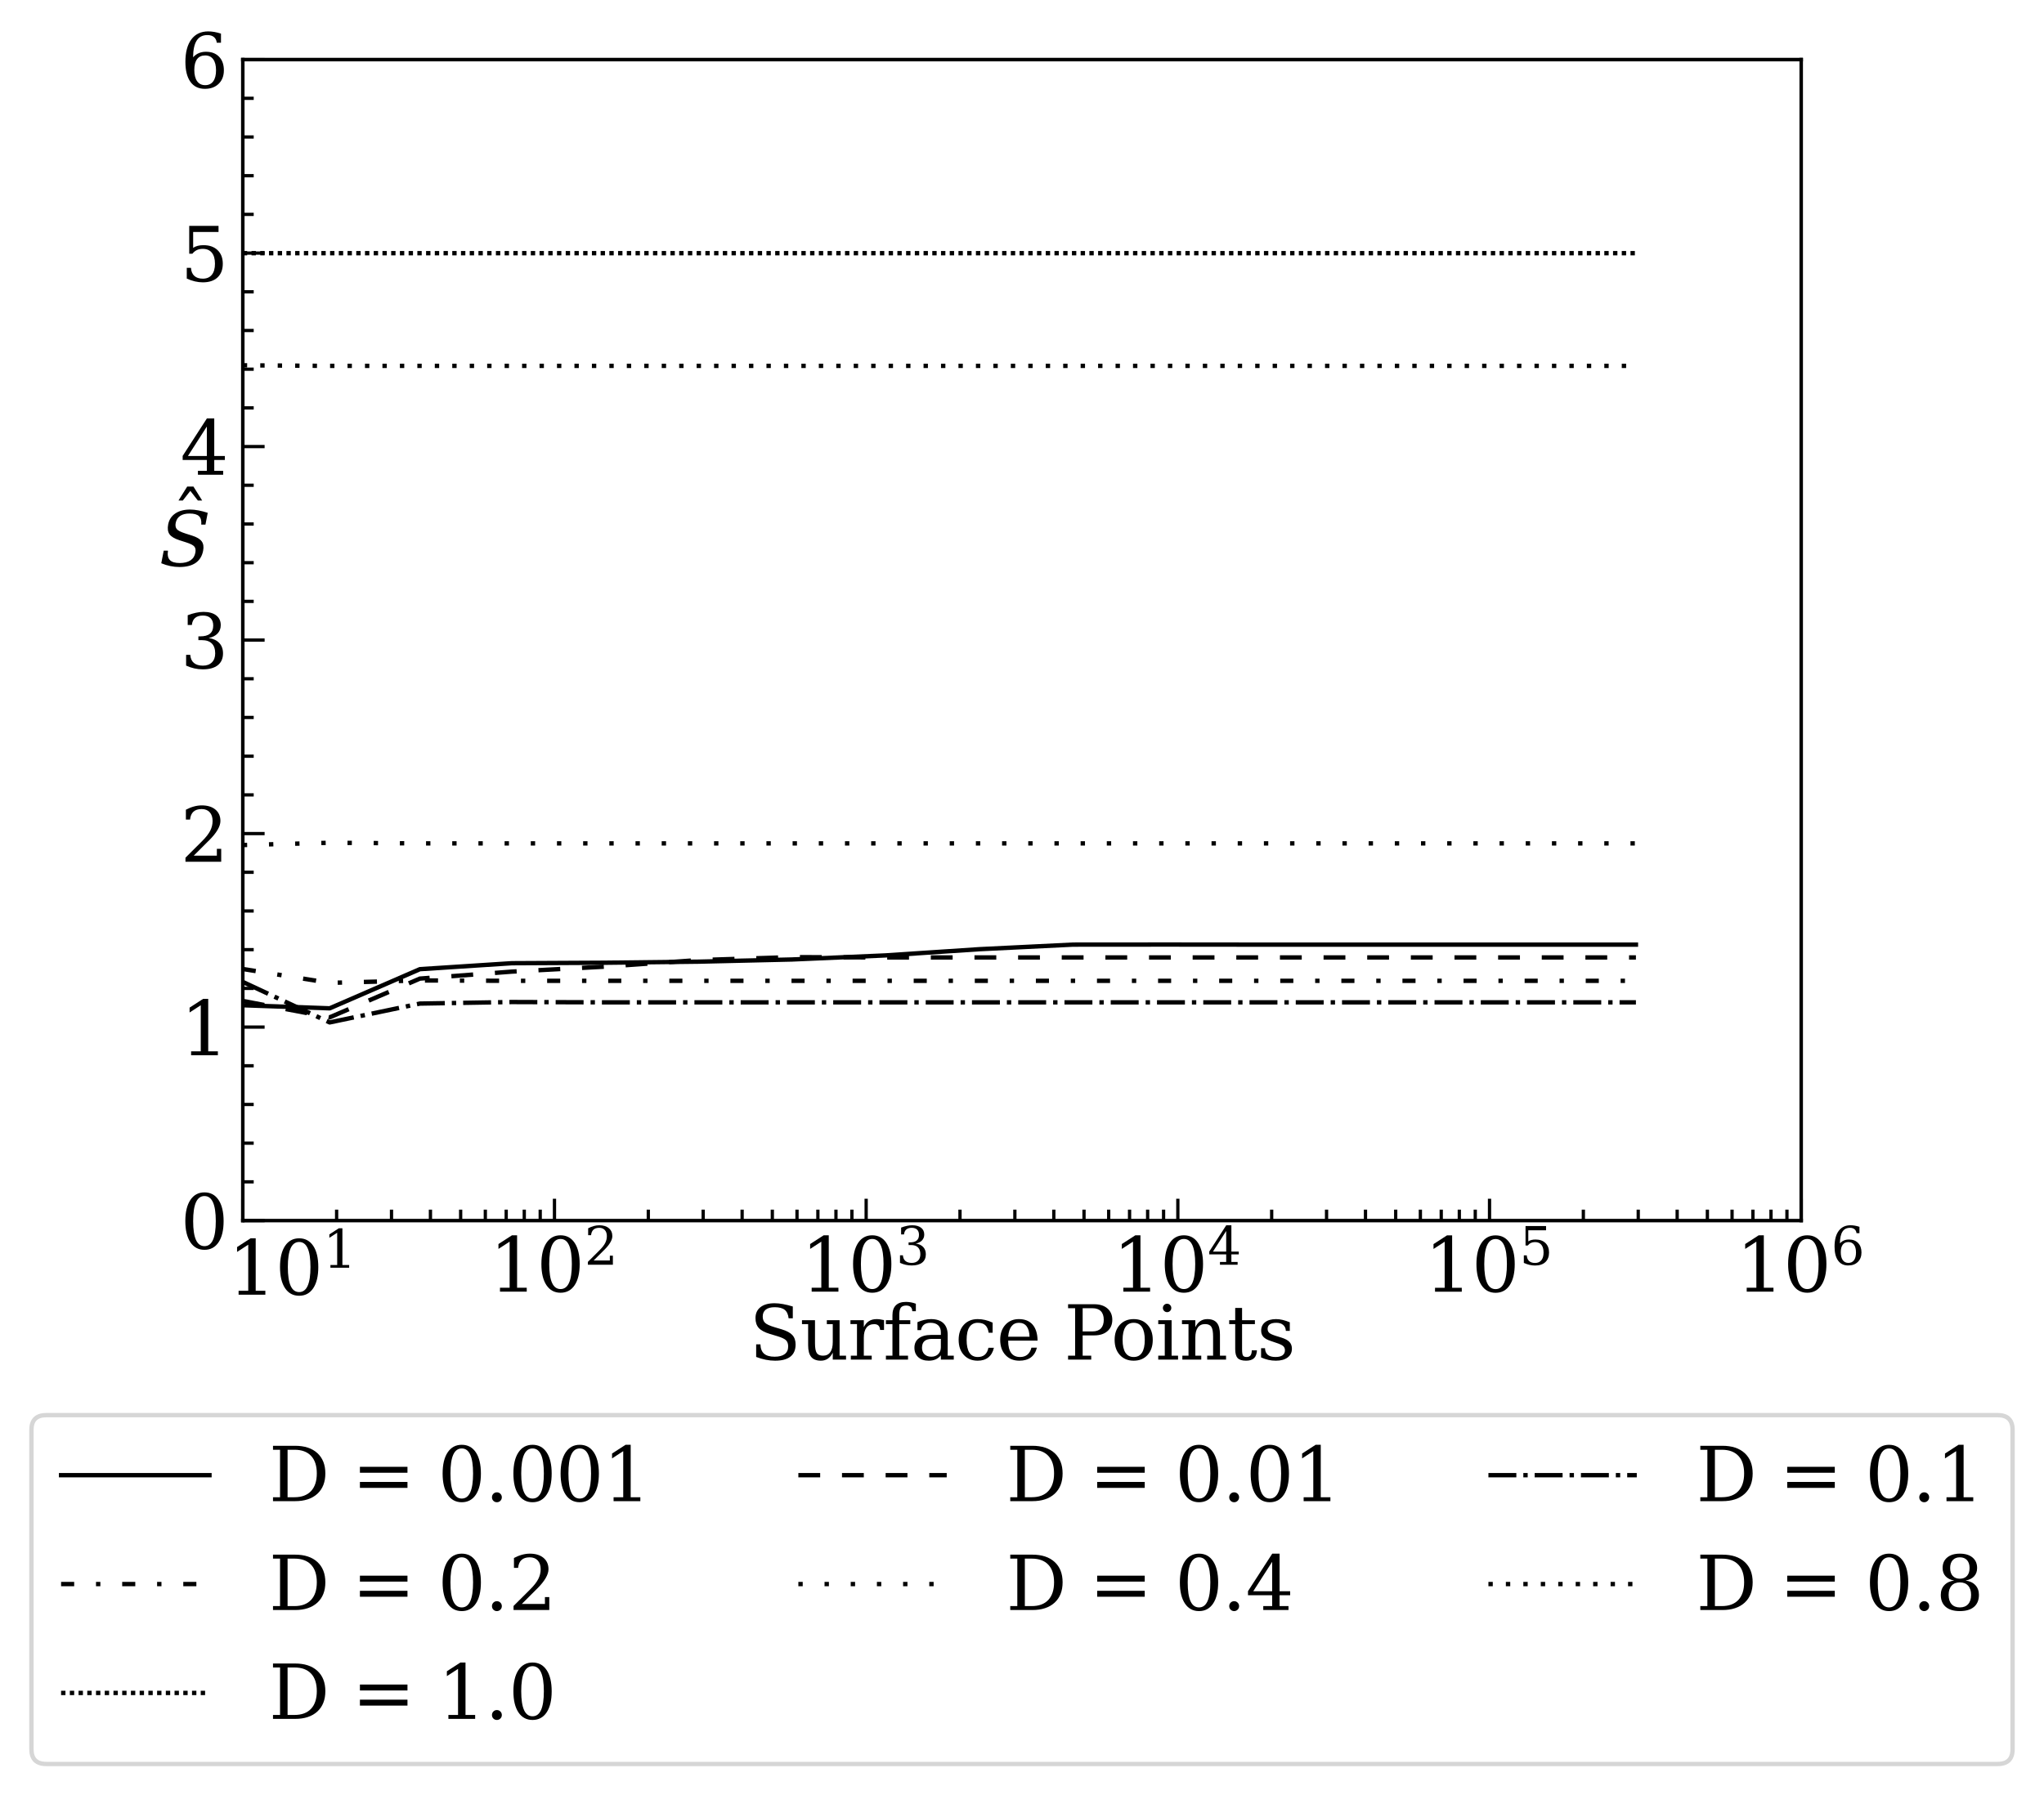 <?xml version="1.0" encoding="utf-8" standalone="no"?>
<!DOCTYPE svg PUBLIC "-//W3C//DTD SVG 1.1//EN"
  "http://www.w3.org/Graphics/SVG/1.1/DTD/svg11.dtd">
<svg xmlns:xlink="http://www.w3.org/1999/xlink" width="468.396pt" height="411.527pt" viewBox="0 0 468.396 411.527" xmlns="http://www.w3.org/2000/svg" version="1.1">
 <defs>
  <style type="text/css">*{stroke-linejoin: round; stroke-linecap: butt}</style>
 </defs>
 <g id="figure_1">
  <g id="patch_1">
   <path d="M 0 411.527 
L 468.396 411.527 
L 468.396 0 
L 0 0 
z
" style="fill: #ffffff"/>
  </g>
  <g id="axes_1">
   <g id="patch_2">
    <path d="M 55.638 279.771 
L 412.758 279.771 
L 412.758 13.659 
L 55.638 13.659 
z
" style="fill: #ffffff"/>
   </g>
   <g id="matplotlib.axis_1">
    <g id="xtick_1">
     <g id="line2d_1">
      <defs>
       <path id="mf369b4b41e" d="M 0 0 
L 0 -5 
" style="stroke: #000000; stroke-width: 0.75"/>
      </defs>
      <g>
       <use xlink:href="#mf369b4b41e" x="55.638" y="279.771" style="stroke: #000000; stroke-width: 0.75"/>
      </g>
     </g>
    </g>
    <g id="xtick_2">
     <g id="line2d_2">
      <g>
       <use xlink:href="#mf369b4b41e" x="127.062" y="279.771" style="stroke: #000000; stroke-width: 0.75"/>
      </g>
     </g>
     <g id="text_1">
      <!-- $10^2$ -->
      <g transform="translate(112.102 296.188) scale(0.17 -0.17)">
       <defs>
        <path id="DejaVuSerif-31" d="M 909 0 
L 909 331 
L 1722 331 
L 1722 4213 
L 781 3603 
L 781 4013 
L 1919 4750 
L 2350 4750 
L 2350 331 
L 3163 331 
L 3163 0 
L 909 0 
z
" transform="scale(0.016)"/>
        <path id="DejaVuSerif-30" d="M 2034 219 
Q 2513 219 2750 744 
Q 2988 1269 2988 2328 
Q 2988 3391 2750 3916 
Q 2513 4441 2034 4441 
Q 1556 4441 1318 3916 
Q 1081 3391 1081 2328 
Q 1081 1269 1318 744 
Q 1556 219 2034 219 
z
M 2034 -91 
Q 1275 -91 848 546 
Q 422 1184 422 2328 
Q 422 3475 848 4112 
Q 1275 4750 2034 4750 
Q 2797 4750 3222 4112 
Q 3647 3475 3647 2328 
Q 3647 1184 3222 546 
Q 2797 -91 2034 -91 
z
" transform="scale(0.016)"/>
        <path id="DejaVuSerif-32" d="M 819 3553 
L 469 3553 
L 469 4384 
Q 803 4563 1142 4656 
Q 1481 4750 1806 4750 
Q 2534 4750 2956 4397 
Q 3378 4044 3378 3438 
Q 3378 2753 2422 1800 
Q 2347 1728 2309 1691 
L 1131 513 
L 3078 513 
L 3078 1088 
L 3444 1088 
L 3444 0 
L 434 0 
L 434 341 
L 1850 1753 
Q 2319 2222 2519 2614 
Q 2719 3006 2719 3438 
Q 2719 3909 2473 4175 
Q 2228 4441 1797 4441 
Q 1350 4441 1106 4219 
Q 863 3997 819 3553 
z
" transform="scale(0.016)"/>
       </defs>
       <use xlink:href="#DejaVuSerif-31" transform="translate(0 0.713)"/>
       <use xlink:href="#DejaVuSerif-30" transform="translate(63.623 0.713)"/>
       <use xlink:href="#DejaVuSerif-32" transform="translate(128.154 37.047) scale(0.7)"/>
      </g>
     </g>
    </g>
    <g id="xtick_3">
     <g id="line2d_3">
      <g>
       <use xlink:href="#mf369b4b41e" x="198.486" y="279.771" style="stroke: #000000; stroke-width: 0.75"/>
      </g>
     </g>
     <g id="text_2">
      <!-- $10^3$ -->
      <g transform="translate(183.526 296.188) scale(0.17 -0.17)">
       <defs>
        <path id="DejaVuSerif-33" d="M 622 4469 
Q 988 4606 1323 4678 
Q 1659 4750 1953 4750 
Q 2638 4750 3022 4454 
Q 3406 4159 3406 3634 
Q 3406 3213 3140 2930 
Q 2875 2647 2388 2547 
Q 2963 2466 3280 2130 
Q 3597 1794 3597 1259 
Q 3597 606 3158 257 
Q 2719 -91 1894 -91 
Q 1528 -91 1179 -12 
Q 831 66 488 225 
L 488 1131 
L 838 1131 
Q 869 681 1141 450 
Q 1413 219 1906 219 
Q 2384 219 2661 495 
Q 2938 772 2938 1253 
Q 2938 1803 2653 2086 
Q 2369 2369 1819 2369 
L 1522 2369 
L 1522 2688 
L 1678 2688 
Q 2225 2688 2498 2914 
Q 2772 3141 2772 3597 
Q 2772 4006 2547 4223 
Q 2322 4441 1900 4441 
Q 1478 4441 1245 4241 
Q 1013 4041 972 3647 
L 622 3647 
L 622 4469 
z
" transform="scale(0.016)"/>
       </defs>
       <use xlink:href="#DejaVuSerif-31" transform="translate(0 0.713)"/>
       <use xlink:href="#DejaVuSerif-30" transform="translate(63.623 0.713)"/>
       <use xlink:href="#DejaVuSerif-33" transform="translate(128.154 37.047) scale(0.7)"/>
      </g>
     </g>
    </g>
    <g id="xtick_4">
     <g id="line2d_4">
      <g>
       <use xlink:href="#mf369b4b41e" x="269.91" y="279.771" style="stroke: #000000; stroke-width: 0.75"/>
      </g>
     </g>
     <g id="text_3">
      <!-- $10^4$ -->
      <g transform="translate(254.95 296.188) scale(0.17 -0.17)">
       <defs>
        <path id="DejaVuSerif-34" d="M 2234 1581 
L 2234 4063 
L 641 1581 
L 2234 1581 
z
M 3609 0 
L 1484 0 
L 1484 331 
L 2234 331 
L 2234 1247 
L 197 1247 
L 197 1588 
L 2241 4750 
L 2859 4750 
L 2859 1581 
L 3750 1581 
L 3750 1247 
L 2859 1247 
L 2859 331 
L 3609 331 
L 3609 0 
z
" transform="scale(0.016)"/>
       </defs>
       <use xlink:href="#DejaVuSerif-31" transform="translate(0 0.713)"/>
       <use xlink:href="#DejaVuSerif-30" transform="translate(63.623 0.713)"/>
       <use xlink:href="#DejaVuSerif-34" transform="translate(128.154 37.047) scale(0.7)"/>
      </g>
     </g>
    </g>
    <g id="xtick_5">
     <g id="line2d_5">
      <g>
       <use xlink:href="#mf369b4b41e" x="341.334" y="279.771" style="stroke: #000000; stroke-width: 0.75"/>
      </g>
     </g>
     <g id="text_4">
      <!-- $10^5$ -->
      <g transform="translate(326.374 296.188) scale(0.17 -0.17)">
       <defs>
        <path id="DejaVuSerif-35" d="M 3219 4666 
L 3219 4153 
L 1081 4153 
L 1081 2816 
Q 1244 2928 1461 2984 
Q 1678 3041 1947 3041 
Q 2703 3041 3140 2622 
Q 3578 2203 3578 1478 
Q 3578 738 3136 323 
Q 2694 -91 1894 -91 
Q 1572 -91 1234 -12 
Q 897 66 544 225 
L 544 1131 
L 897 1131 
Q 925 688 1179 453 
Q 1434 219 1894 219 
Q 2388 219 2653 544 
Q 2919 869 2919 1478 
Q 2919 2084 2655 2407 
Q 2391 2731 1894 2731 
Q 1613 2731 1398 2631 
Q 1184 2531 1019 2322 
L 750 2322 
L 750 4666 
L 3219 4666 
z
" transform="scale(0.016)"/>
       </defs>
       <use xlink:href="#DejaVuSerif-31" transform="translate(0 0.631)"/>
       <use xlink:href="#DejaVuSerif-30" transform="translate(63.623 0.631)"/>
       <use xlink:href="#DejaVuSerif-35" transform="translate(128.154 36.966) scale(0.7)"/>
      </g>
     </g>
    </g>
    <g id="xtick_6">
     <g id="line2d_6">
      <g>
       <use xlink:href="#mf369b4b41e" x="412.758" y="279.771" style="stroke: #000000; stroke-width: 0.75"/>
      </g>
     </g>
     <g id="text_5">
      <!-- $10^6$ -->
      <g transform="translate(397.798 296.188) scale(0.17 -0.17)">
       <defs>
        <path id="DejaVuSerif-36" d="M 2094 219 
Q 2534 219 2771 542 
Q 3009 866 3009 1472 
Q 3009 2078 2771 2401 
Q 2534 2725 2094 2725 
Q 1647 2725 1412 2412 
Q 1178 2100 1178 1509 
Q 1178 888 1415 553 
Q 1653 219 2094 219 
z
M 1075 2569 
Q 1288 2803 1556 2918 
Q 1825 3034 2163 3034 
Q 2859 3034 3264 2615 
Q 3669 2197 3669 1472 
Q 3669 763 3233 336 
Q 2797 -91 2069 -91 
Q 1278 -91 853 498 
Q 428 1088 428 2181 
Q 428 3406 931 4078 
Q 1434 4750 2350 4750 
Q 2597 4750 2869 4703 
Q 3141 4656 3425 4563 
L 3425 3794 
L 3072 3794 
Q 3034 4109 2831 4275 
Q 2628 4441 2284 4441 
Q 1678 4441 1381 3981 
Q 1084 3522 1075 2569 
z
" transform="scale(0.016)"/>
       </defs>
       <use xlink:href="#DejaVuSerif-31" transform="translate(0 0.713)"/>
       <use xlink:href="#DejaVuSerif-30" transform="translate(63.623 0.713)"/>
       <use xlink:href="#DejaVuSerif-36" transform="translate(128.154 37.047) scale(0.7)"/>
      </g>
     </g>
    </g>
    <g id="xtick_7">
     <g id="line2d_7">
      <defs>
       <path id="mcf9c389064" d="M 0 0 
L 0 -2.5 
" style="stroke: #000000; stroke-width: 0.75"/>
      </defs>
      <g>
       <use xlink:href="#mcf9c389064" x="77.139" y="279.771" style="stroke: #000000; stroke-width: 0.75"/>
      </g>
     </g>
    </g>
    <g id="xtick_8">
     <g id="line2d_8">
      <g>
       <use xlink:href="#mcf9c389064" x="89.716" y="279.771" style="stroke: #000000; stroke-width: 0.75"/>
      </g>
     </g>
    </g>
    <g id="xtick_9">
     <g id="line2d_9">
      <g>
       <use xlink:href="#mcf9c389064" x="98.639" y="279.771" style="stroke: #000000; stroke-width: 0.75"/>
      </g>
     </g>
    </g>
    <g id="xtick_10">
     <g id="line2d_10">
      <g>
       <use xlink:href="#mcf9c389064" x="105.561" y="279.771" style="stroke: #000000; stroke-width: 0.75"/>
      </g>
     </g>
    </g>
    <g id="xtick_11">
     <g id="line2d_11">
      <g>
       <use xlink:href="#mcf9c389064" x="111.216" y="279.771" style="stroke: #000000; stroke-width: 0.75"/>
      </g>
     </g>
    </g>
    <g id="xtick_12">
     <g id="line2d_12">
      <g>
       <use xlink:href="#mcf9c389064" x="115.998" y="279.771" style="stroke: #000000; stroke-width: 0.75"/>
      </g>
     </g>
    </g>
    <g id="xtick_13">
     <g id="line2d_13">
      <g>
       <use xlink:href="#mcf9c389064" x="120.14" y="279.771" style="stroke: #000000; stroke-width: 0.75"/>
      </g>
     </g>
    </g>
    <g id="xtick_14">
     <g id="line2d_14">
      <g>
       <use xlink:href="#mcf9c389064" x="123.794" y="279.771" style="stroke: #000000; stroke-width: 0.75"/>
      </g>
     </g>
    </g>
    <g id="xtick_15">
     <g id="line2d_15">
      <g>
       <use xlink:href="#mcf9c389064" x="148.563" y="279.771" style="stroke: #000000; stroke-width: 0.75"/>
      </g>
     </g>
    </g>
    <g id="xtick_16">
     <g id="line2d_16">
      <g>
       <use xlink:href="#mcf9c389064" x="161.14" y="279.771" style="stroke: #000000; stroke-width: 0.75"/>
      </g>
     </g>
    </g>
    <g id="xtick_17">
     <g id="line2d_17">
      <g>
       <use xlink:href="#mcf9c389064" x="170.063" y="279.771" style="stroke: #000000; stroke-width: 0.75"/>
      </g>
     </g>
    </g>
    <g id="xtick_18">
     <g id="line2d_18">
      <g>
       <use xlink:href="#mcf9c389064" x="176.985" y="279.771" style="stroke: #000000; stroke-width: 0.75"/>
      </g>
     </g>
    </g>
    <g id="xtick_19">
     <g id="line2d_19">
      <g>
       <use xlink:href="#mcf9c389064" x="182.64" y="279.771" style="stroke: #000000; stroke-width: 0.75"/>
      </g>
     </g>
    </g>
    <g id="xtick_20">
     <g id="line2d_20">
      <g>
       <use xlink:href="#mcf9c389064" x="187.422" y="279.771" style="stroke: #000000; stroke-width: 0.75"/>
      </g>
     </g>
    </g>
    <g id="xtick_21">
     <g id="line2d_21">
      <g>
       <use xlink:href="#mcf9c389064" x="191.564" y="279.771" style="stroke: #000000; stroke-width: 0.75"/>
      </g>
     </g>
    </g>
    <g id="xtick_22">
     <g id="line2d_22">
      <g>
       <use xlink:href="#mcf9c389064" x="195.218" y="279.771" style="stroke: #000000; stroke-width: 0.75"/>
      </g>
     </g>
    </g>
    <g id="xtick_23">
     <g id="line2d_23">
      <g>
       <use xlink:href="#mcf9c389064" x="219.987" y="279.771" style="stroke: #000000; stroke-width: 0.75"/>
      </g>
     </g>
    </g>
    <g id="xtick_24">
     <g id="line2d_24">
      <g>
       <use xlink:href="#mcf9c389064" x="232.564" y="279.771" style="stroke: #000000; stroke-width: 0.75"/>
      </g>
     </g>
    </g>
    <g id="xtick_25">
     <g id="line2d_25">
      <g>
       <use xlink:href="#mcf9c389064" x="241.487" y="279.771" style="stroke: #000000; stroke-width: 0.75"/>
      </g>
     </g>
    </g>
    <g id="xtick_26">
     <g id="line2d_26">
      <g>
       <use xlink:href="#mcf9c389064" x="248.409" y="279.771" style="stroke: #000000; stroke-width: 0.75"/>
      </g>
     </g>
    </g>
    <g id="xtick_27">
     <g id="line2d_27">
      <g>
       <use xlink:href="#mcf9c389064" x="254.064" y="279.771" style="stroke: #000000; stroke-width: 0.75"/>
      </g>
     </g>
    </g>
    <g id="xtick_28">
     <g id="line2d_28">
      <g>
       <use xlink:href="#mcf9c389064" x="258.846" y="279.771" style="stroke: #000000; stroke-width: 0.75"/>
      </g>
     </g>
    </g>
    <g id="xtick_29">
     <g id="line2d_29">
      <g>
       <use xlink:href="#mcf9c389064" x="262.988" y="279.771" style="stroke: #000000; stroke-width: 0.75"/>
      </g>
     </g>
    </g>
    <g id="xtick_30">
     <g id="line2d_30">
      <g>
       <use xlink:href="#mcf9c389064" x="266.642" y="279.771" style="stroke: #000000; stroke-width: 0.75"/>
      </g>
     </g>
    </g>
    <g id="xtick_31">
     <g id="line2d_31">
      <g>
       <use xlink:href="#mcf9c389064" x="291.411" y="279.771" style="stroke: #000000; stroke-width: 0.75"/>
      </g>
     </g>
    </g>
    <g id="xtick_32">
     <g id="line2d_32">
      <g>
       <use xlink:href="#mcf9c389064" x="303.988" y="279.771" style="stroke: #000000; stroke-width: 0.75"/>
      </g>
     </g>
    </g>
    <g id="xtick_33">
     <g id="line2d_33">
      <g>
       <use xlink:href="#mcf9c389064" x="312.911" y="279.771" style="stroke: #000000; stroke-width: 0.75"/>
      </g>
     </g>
    </g>
    <g id="xtick_34">
     <g id="line2d_34">
      <g>
       <use xlink:href="#mcf9c389064" x="319.833" y="279.771" style="stroke: #000000; stroke-width: 0.75"/>
      </g>
     </g>
    </g>
    <g id="xtick_35">
     <g id="line2d_35">
      <g>
       <use xlink:href="#mcf9c389064" x="325.488" y="279.771" style="stroke: #000000; stroke-width: 0.75"/>
      </g>
     </g>
    </g>
    <g id="xtick_36">
     <g id="line2d_36">
      <g>
       <use xlink:href="#mcf9c389064" x="330.27" y="279.771" style="stroke: #000000; stroke-width: 0.75"/>
      </g>
     </g>
    </g>
    <g id="xtick_37">
     <g id="line2d_37">
      <g>
       <use xlink:href="#mcf9c389064" x="334.412" y="279.771" style="stroke: #000000; stroke-width: 0.75"/>
      </g>
     </g>
    </g>
    <g id="xtick_38">
     <g id="line2d_38">
      <g>
       <use xlink:href="#mcf9c389064" x="338.066" y="279.771" style="stroke: #000000; stroke-width: 0.75"/>
      </g>
     </g>
    </g>
    <g id="xtick_39">
     <g id="line2d_39">
      <g>
       <use xlink:href="#mcf9c389064" x="362.835" y="279.771" style="stroke: #000000; stroke-width: 0.75"/>
      </g>
     </g>
    </g>
    <g id="xtick_40">
     <g id="line2d_40">
      <g>
       <use xlink:href="#mcf9c389064" x="375.412" y="279.771" style="stroke: #000000; stroke-width: 0.75"/>
      </g>
     </g>
    </g>
    <g id="xtick_41">
     <g id="line2d_41">
      <g>
       <use xlink:href="#mcf9c389064" x="384.335" y="279.771" style="stroke: #000000; stroke-width: 0.75"/>
      </g>
     </g>
    </g>
    <g id="xtick_42">
     <g id="line2d_42">
      <g>
       <use xlink:href="#mcf9c389064" x="391.257" y="279.771" style="stroke: #000000; stroke-width: 0.75"/>
      </g>
     </g>
    </g>
    <g id="xtick_43">
     <g id="line2d_43">
      <g>
       <use xlink:href="#mcf9c389064" x="396.912" y="279.771" style="stroke: #000000; stroke-width: 0.75"/>
      </g>
     </g>
    </g>
    <g id="xtick_44">
     <g id="line2d_44">
      <g>
       <use xlink:href="#mcf9c389064" x="401.694" y="279.771" style="stroke: #000000; stroke-width: 0.75"/>
      </g>
     </g>
    </g>
    <g id="xtick_45">
     <g id="line2d_45">
      <g>
       <use xlink:href="#mcf9c389064" x="405.836" y="279.771" style="stroke: #000000; stroke-width: 0.75"/>
      </g>
     </g>
    </g>
    <g id="xtick_46">
     <g id="line2d_46">
      <g>
       <use xlink:href="#mcf9c389064" x="409.49" y="279.771" style="stroke: #000000; stroke-width: 0.75"/>
      </g>
     </g>
    </g>
    <g id="text_6">
     <!-- Surface Points -->
     <g transform="translate(171.664 311.641) scale(0.17 -0.17)">
      <defs>
       <path id="DejaVuSerif-53" d="M 594 225 
L 594 1288 
L 953 1284 
Q 969 753 1261 498 
Q 1553 244 2150 244 
Q 2706 244 2998 464 
Q 3291 684 3291 1106 
Q 3291 1444 3114 1625 
Q 2938 1806 2369 1978 
L 1753 2163 
Q 1084 2366 811 2669 
Q 538 2972 538 3500 
Q 538 4094 959 4422 
Q 1381 4750 2144 4750 
Q 2469 4750 2856 4679 
Q 3244 4609 3681 4475 
L 3681 3481 
L 3328 3481 
Q 3275 3975 2998 4195 
Q 2722 4416 2156 4416 
Q 1663 4416 1405 4214 
Q 1147 4013 1147 3628 
Q 1147 3294 1340 3103 
Q 1534 2913 2163 2725 
L 2741 2553 
Q 3375 2363 3645 2067 
Q 3916 1772 3916 1275 
Q 3916 597 3481 253 
Q 3047 -91 2188 -91 
Q 1803 -91 1404 -12 
Q 1006 66 594 225 
z
" transform="scale(0.016)"/>
       <path id="DejaVuSerif-75" d="M 2266 3322 
L 3341 3322 
L 3341 331 
L 3884 331 
L 3884 0 
L 2766 0 
L 2766 588 
Q 2606 256 2353 82 
Q 2100 -91 1766 -91 
Q 1213 -91 952 223 
Q 691 538 691 1209 
L 691 2988 
L 172 2988 
L 172 3322 
L 1269 3322 
L 1269 1388 
Q 1269 781 1417 556 
Q 1566 331 1947 331 
Q 2347 331 2556 625 
Q 2766 919 2766 1478 
L 2766 2988 
L 2266 2988 
L 2266 3322 
z
" transform="scale(0.016)"/>
       <path id="DejaVuSerif-72" d="M 3059 3328 
L 3059 2497 
L 2728 2497 
Q 2713 2744 2591 2866 
Q 2469 2988 2234 2988 
Q 1809 2988 1582 2694 
Q 1356 2400 1356 1850 
L 1356 331 
L 2022 331 
L 2022 0 
L 263 0 
L 263 331 
L 781 331 
L 781 2994 
L 231 2994 
L 231 3322 
L 1356 3322 
L 1356 2731 
Q 1525 3078 1790 3245 
Q 2056 3413 2438 3413 
Q 2578 3413 2733 3391 
Q 2888 3369 3059 3328 
z
" transform="scale(0.016)"/>
       <path id="DejaVuSerif-66" d="M 2753 4078 
L 2450 4078 
Q 2447 4313 2317 4434 
Q 2188 4556 1941 4556 
Q 1619 4556 1487 4379 
Q 1356 4203 1356 3750 
L 1356 3322 
L 2284 3322 
L 2284 2988 
L 1356 2988 
L 1356 331 
L 2094 331 
L 2094 0 
L 231 0 
L 231 331 
L 781 331 
L 781 2988 
L 231 2988 
L 231 3322 
L 781 3322 
L 781 3738 
Q 781 4294 1070 4578 
Q 1359 4863 1919 4863 
Q 2128 4863 2337 4825 
Q 2547 4788 2753 4709 
L 2753 4078 
z
" transform="scale(0.016)"/>
       <path id="DejaVuSerif-61" d="M 2547 1044 
L 2547 1747 
L 1806 1747 
Q 1378 1747 1168 1562 
Q 959 1378 959 997 
Q 959 650 1171 447 
Q 1384 244 1747 244 
Q 2106 244 2326 466 
Q 2547 688 2547 1044 
z
M 3122 2075 
L 3122 331 
L 3634 331 
L 3634 0 
L 2547 0 
L 2547 359 
Q 2356 128 2106 18 
Q 1856 -91 1522 -91 
Q 969 -91 644 203 
Q 319 497 319 997 
Q 319 1513 691 1797 
Q 1063 2081 1741 2081 
L 2547 2081 
L 2547 2309 
Q 2547 2688 2317 2895 
Q 2088 3103 1672 3103 
Q 1328 3103 1125 2947 
Q 922 2791 872 2484 
L 575 2484 
L 575 3156 
Q 875 3284 1158 3348 
Q 1441 3413 1709 3413 
Q 2400 3413 2761 3070 
Q 3122 2728 3122 2075 
z
" transform="scale(0.016)"/>
       <path id="DejaVuSerif-63" d="M 3291 997 
Q 3169 466 2822 187 
Q 2475 -91 1925 -91 
Q 1200 -91 759 389 
Q 319 869 319 1663 
Q 319 2459 759 2936 
Q 1200 3413 1925 3413 
Q 2241 3413 2553 3339 
Q 2866 3266 3181 3116 
L 3181 2266 
L 2847 2266 
Q 2781 2703 2561 2903 
Q 2341 3103 1931 3103 
Q 1466 3103 1228 2742 
Q 991 2381 991 1663 
Q 991 944 1227 581 
Q 1463 219 1931 219 
Q 2303 219 2525 412 
Q 2747 606 2828 997 
L 3291 997 
z
" transform="scale(0.016)"/>
       <path id="DejaVuSerif-65" d="M 3469 1600 
L 991 1600 
L 991 1575 
Q 991 903 1244 561 
Q 1497 219 1991 219 
Q 2369 219 2611 417 
Q 2853 616 2950 1006 
L 3413 1006 
Q 3275 459 2904 184 
Q 2534 -91 1931 -91 
Q 1203 -91 761 389 
Q 319 869 319 1663 
Q 319 2450 753 2931 
Q 1188 3413 1894 3413 
Q 2647 3413 3050 2948 
Q 3453 2484 3469 1600 
z
M 2791 1931 
Q 2772 2513 2545 2808 
Q 2319 3103 1894 3103 
Q 1497 3103 1269 2806 
Q 1041 2509 991 1931 
L 2791 1931 
z
" transform="scale(0.016)"/>
       <path id="DejaVuSerif-20" transform="scale(0.016)"/>
       <path id="DejaVuSerif-50" d="M 1581 2375 
L 2406 2375 
Q 2872 2375 3115 2626 
Q 3359 2878 3359 3353 
Q 3359 3831 3115 4081 
Q 2872 4331 2406 4331 
L 1581 4331 
L 1581 2375 
z
M 353 0 
L 353 331 
L 947 331 
L 947 4331 
L 353 4331 
L 353 4666 
L 2559 4666 
Q 3259 4666 3668 4311 
Q 4078 3956 4078 3353 
Q 4078 2753 3668 2397 
Q 3259 2041 2559 2041 
L 1581 2041 
L 1581 331 
L 2303 331 
L 2303 0 
L 353 0 
z
" transform="scale(0.016)"/>
       <path id="DejaVuSerif-6f" d="M 1925 219 
Q 2388 219 2623 584 
Q 2859 950 2859 1663 
Q 2859 2375 2623 2739 
Q 2388 3103 1925 3103 
Q 1463 3103 1227 2739 
Q 991 2375 991 1663 
Q 991 950 1228 584 
Q 1466 219 1925 219 
z
M 1925 -91 
Q 1200 -91 759 389 
Q 319 869 319 1663 
Q 319 2456 758 2934 
Q 1197 3413 1925 3413 
Q 2653 3413 3092 2934 
Q 3531 2456 3531 1663 
Q 3531 869 3092 389 
Q 2653 -91 1925 -91 
z
" transform="scale(0.016)"/>
       <path id="DejaVuSerif-69" d="M 622 4353 
Q 622 4497 726 4603 
Q 831 4709 978 4709 
Q 1122 4709 1226 4603 
Q 1331 4497 1331 4353 
Q 1331 4206 1228 4103 
Q 1125 4000 978 4000 
Q 831 4000 726 4103 
Q 622 4206 622 4353 
z
M 1356 331 
L 1900 331 
L 1900 0 
L 231 0 
L 231 331 
L 781 331 
L 781 2988 
L 231 2988 
L 231 3322 
L 1356 3322 
L 1356 331 
z
" transform="scale(0.016)"/>
       <path id="DejaVuSerif-6e" d="M 263 0 
L 263 331 
L 781 331 
L 781 2988 
L 231 2988 
L 231 3322 
L 1356 3322 
L 1356 2731 
Q 1516 3069 1770 3241 
Q 2025 3413 2363 3413 
Q 2913 3413 3172 3097 
Q 3431 2781 3431 2113 
L 3431 331 
L 3944 331 
L 3944 0 
L 2356 0 
L 2356 331 
L 2853 331 
L 2853 1931 
Q 2853 2541 2703 2767 
Q 2553 2994 2175 2994 
Q 1775 2994 1565 2701 
Q 1356 2409 1356 1850 
L 1356 331 
L 1856 331 
L 1856 0 
L 263 0 
z
" transform="scale(0.016)"/>
       <path id="DejaVuSerif-74" d="M 691 2988 
L 184 2988 
L 184 3322 
L 691 3322 
L 691 4353 
L 1269 4353 
L 1269 3322 
L 2350 3322 
L 2350 2988 
L 1269 2988 
L 1269 878 
Q 1269 456 1350 337 
Q 1431 219 1650 219 
Q 1875 219 1978 351 
Q 2081 484 2088 781 
L 2522 781 
Q 2497 328 2275 118 
Q 2053 -91 1600 -91 
Q 1103 -91 897 129 
Q 691 350 691 878 
L 691 2988 
z
" transform="scale(0.016)"/>
       <path id="DejaVuSerif-73" d="M 359 184 
L 359 959 
L 691 959 
Q 703 588 923 403 
Q 1144 219 1575 219 
Q 1963 219 2166 364 
Q 2369 509 2369 788 
Q 2369 1006 2220 1140 
Q 2072 1275 1594 1428 
L 1178 1569 
Q 750 1706 558 1912 
Q 366 2119 366 2438 
Q 366 2894 700 3153 
Q 1034 3413 1625 3413 
Q 1888 3413 2178 3344 
Q 2469 3275 2778 3144 
L 2778 2419 
L 2447 2419 
Q 2434 2741 2221 2922 
Q 2009 3103 1644 3103 
Q 1281 3103 1095 2975 
Q 909 2847 909 2591 
Q 909 2381 1050 2254 
Q 1191 2128 1613 1997 
L 2069 1856 
Q 2541 1709 2748 1489 
Q 2956 1269 2956 922 
Q 2956 450 2595 179 
Q 2234 -91 1600 -91 
Q 1278 -91 972 -22 
Q 666 47 359 184 
z
" transform="scale(0.016)"/>
      </defs>
      <use xlink:href="#DejaVuSerif-53"/>
      <use xlink:href="#DejaVuSerif-75" x="68.506"/>
      <use xlink:href="#DejaVuSerif-72" x="132.91"/>
      <use xlink:href="#DejaVuSerif-66" x="180.713"/>
      <use xlink:href="#DejaVuSerif-61" x="217.725"/>
      <use xlink:href="#DejaVuSerif-63" x="277.344"/>
      <use xlink:href="#DejaVuSerif-65" x="333.35"/>
      <use xlink:href="#DejaVuSerif-20" x="392.529"/>
      <use xlink:href="#DejaVuSerif-50" x="424.316"/>
      <use xlink:href="#DejaVuSerif-6f" x="487.602"/>
      <use xlink:href="#DejaVuSerif-69" x="547.807"/>
      <use xlink:href="#DejaVuSerif-6e" x="579.789"/>
      <use xlink:href="#DejaVuSerif-74" x="644.193"/>
      <use xlink:href="#DejaVuSerif-73" x="684.379"/>
     </g>
    </g>
   </g>
   <g id="matplotlib.axis_2">
    <g id="ytick_1">
     <g id="line2d_47">
      <defs>
       <path id="md263be6a61" d="M 0 0 
L 5 0 
" style="stroke: #000000; stroke-width: 0.75"/>
      </defs>
      <g>
       <use xlink:href="#md263be6a61" x="55.638" y="279.771" style="stroke: #000000; stroke-width: 0.75"/>
      </g>
     </g>
     <g id="text_7">
      <!-- 0 -->
      <g transform="translate(41.322 286.229) scale(0.17 -0.17)">
       <use xlink:href="#DejaVuSerif-30"/>
      </g>
     </g>
    </g>
    <g id="ytick_2">
     <g id="line2d_48">
      <g>
       <use xlink:href="#md263be6a61" x="55.638" y="235.419" style="stroke: #000000; stroke-width: 0.75"/>
      </g>
     </g>
     <g id="text_8">
      <!-- 1 -->
      <g transform="translate(41.322 241.877) scale(0.17 -0.17)">
       <use xlink:href="#DejaVuSerif-31"/>
      </g>
     </g>
    </g>
    <g id="ytick_3">
     <g id="line2d_49">
      <g>
       <use xlink:href="#md263be6a61" x="55.638" y="191.067" style="stroke: #000000; stroke-width: 0.75"/>
      </g>
     </g>
     <g id="text_9">
      <!-- 2 -->
      <g transform="translate(41.322 197.525) scale(0.17 -0.17)">
       <use xlink:href="#DejaVuSerif-32"/>
      </g>
     </g>
    </g>
    <g id="ytick_4">
     <g id="line2d_50">
      <g>
       <use xlink:href="#md263be6a61" x="55.638" y="146.715" style="stroke: #000000; stroke-width: 0.75"/>
      </g>
     </g>
     <g id="text_10">
      <!-- 3 -->
      <g transform="translate(41.322 153.173) scale(0.17 -0.17)">
       <use xlink:href="#DejaVuSerif-33"/>
      </g>
     </g>
    </g>
    <g id="ytick_5">
     <g id="line2d_51">
      <g>
       <use xlink:href="#md263be6a61" x="55.638" y="102.363" style="stroke: #000000; stroke-width: 0.75"/>
      </g>
     </g>
     <g id="text_11">
      <!-- 4 -->
      <g transform="translate(41.322 108.821) scale(0.17 -0.17)">
       <use xlink:href="#DejaVuSerif-34"/>
      </g>
     </g>
    </g>
    <g id="ytick_6">
     <g id="line2d_52">
      <g>
       <use xlink:href="#md263be6a61" x="55.638" y="58.011" style="stroke: #000000; stroke-width: 0.75"/>
      </g>
     </g>
     <g id="text_12">
      <!-- 5 -->
      <g transform="translate(41.322 64.469) scale(0.17 -0.17)">
       <use xlink:href="#DejaVuSerif-35"/>
      </g>
     </g>
    </g>
    <g id="ytick_7">
     <g id="line2d_53">
      <g>
       <use xlink:href="#md263be6a61" x="55.638" y="13.659" style="stroke: #000000; stroke-width: 0.75"/>
      </g>
     </g>
     <g id="text_13">
      <!-- 6 -->
      <g transform="translate(41.322 20.117) scale(0.17 -0.17)">
       <use xlink:href="#DejaVuSerif-36"/>
      </g>
     </g>
    </g>
    <g id="ytick_8">
     <g id="line2d_54">
      <defs>
       <path id="m4326bbde59" d="M 0 0 
L 2.5 0 
" style="stroke: #000000; stroke-width: 0.75"/>
      </defs>
      <g>
       <use xlink:href="#m4326bbde59" x="55.638" y="270.9" style="stroke: #000000; stroke-width: 0.75"/>
      </g>
     </g>
    </g>
    <g id="ytick_9">
     <g id="line2d_55">
      <g>
       <use xlink:href="#m4326bbde59" x="55.638" y="262.03" style="stroke: #000000; stroke-width: 0.75"/>
      </g>
     </g>
    </g>
    <g id="ytick_10">
     <g id="line2d_56">
      <g>
       <use xlink:href="#m4326bbde59" x="55.638" y="253.159" style="stroke: #000000; stroke-width: 0.75"/>
      </g>
     </g>
    </g>
    <g id="ytick_11">
     <g id="line2d_57">
      <g>
       <use xlink:href="#m4326bbde59" x="55.638" y="244.289" style="stroke: #000000; stroke-width: 0.75"/>
      </g>
     </g>
    </g>
    <g id="ytick_12">
     <g id="line2d_58">
      <g>
       <use xlink:href="#m4326bbde59" x="55.638" y="226.548" style="stroke: #000000; stroke-width: 0.75"/>
      </g>
     </g>
    </g>
    <g id="ytick_13">
     <g id="line2d_59">
      <g>
       <use xlink:href="#m4326bbde59" x="55.638" y="217.678" style="stroke: #000000; stroke-width: 0.75"/>
      </g>
     </g>
    </g>
    <g id="ytick_14">
     <g id="line2d_60">
      <g>
       <use xlink:href="#m4326bbde59" x="55.638" y="208.807" style="stroke: #000000; stroke-width: 0.75"/>
      </g>
     </g>
    </g>
    <g id="ytick_15">
     <g id="line2d_61">
      <g>
       <use xlink:href="#m4326bbde59" x="55.638" y="199.937" style="stroke: #000000; stroke-width: 0.75"/>
      </g>
     </g>
    </g>
    <g id="ytick_16">
     <g id="line2d_62">
      <g>
       <use xlink:href="#m4326bbde59" x="55.638" y="182.196" style="stroke: #000000; stroke-width: 0.75"/>
      </g>
     </g>
    </g>
    <g id="ytick_17">
     <g id="line2d_63">
      <g>
       <use xlink:href="#m4326bbde59" x="55.638" y="173.326" style="stroke: #000000; stroke-width: 0.75"/>
      </g>
     </g>
    </g>
    <g id="ytick_18">
     <g id="line2d_64">
      <g>
       <use xlink:href="#m4326bbde59" x="55.638" y="164.455" style="stroke: #000000; stroke-width: 0.75"/>
      </g>
     </g>
    </g>
    <g id="ytick_19">
     <g id="line2d_65">
      <g>
       <use xlink:href="#m4326bbde59" x="55.638" y="155.585" style="stroke: #000000; stroke-width: 0.75"/>
      </g>
     </g>
    </g>
    <g id="ytick_20">
     <g id="line2d_66">
      <g>
       <use xlink:href="#m4326bbde59" x="55.638" y="137.844" style="stroke: #000000; stroke-width: 0.75"/>
      </g>
     </g>
    </g>
    <g id="ytick_21">
     <g id="line2d_67">
      <g>
       <use xlink:href="#m4326bbde59" x="55.638" y="128.974" style="stroke: #000000; stroke-width: 0.75"/>
      </g>
     </g>
    </g>
    <g id="ytick_22">
     <g id="line2d_68">
      <g>
       <use xlink:href="#m4326bbde59" x="55.638" y="120.103" style="stroke: #000000; stroke-width: 0.75"/>
      </g>
     </g>
    </g>
    <g id="ytick_23">
     <g id="line2d_69">
      <g>
       <use xlink:href="#m4326bbde59" x="55.638" y="111.233" style="stroke: #000000; stroke-width: 0.75"/>
      </g>
     </g>
    </g>
    <g id="ytick_24">
     <g id="line2d_70">
      <g>
       <use xlink:href="#m4326bbde59" x="55.638" y="93.492" style="stroke: #000000; stroke-width: 0.75"/>
      </g>
     </g>
    </g>
    <g id="ytick_25">
     <g id="line2d_71">
      <g>
       <use xlink:href="#m4326bbde59" x="55.638" y="84.622" style="stroke: #000000; stroke-width: 0.75"/>
      </g>
     </g>
    </g>
    <g id="ytick_26">
     <g id="line2d_72">
      <g>
       <use xlink:href="#m4326bbde59" x="55.638" y="75.751" style="stroke: #000000; stroke-width: 0.75"/>
      </g>
     </g>
    </g>
    <g id="ytick_27">
     <g id="line2d_73">
      <g>
       <use xlink:href="#m4326bbde59" x="55.638" y="66.881" style="stroke: #000000; stroke-width: 0.75"/>
      </g>
     </g>
    </g>
    <g id="ytick_28">
     <g id="line2d_74">
      <g>
       <use xlink:href="#m4326bbde59" x="55.638" y="49.14" style="stroke: #000000; stroke-width: 0.75"/>
      </g>
     </g>
    </g>
    <g id="ytick_29">
     <g id="line2d_75">
      <g>
       <use xlink:href="#m4326bbde59" x="55.638" y="40.27" style="stroke: #000000; stroke-width: 0.75"/>
      </g>
     </g>
    </g>
    <g id="ytick_30">
     <g id="line2d_76">
      <g>
       <use xlink:href="#m4326bbde59" x="55.638" y="31.399" style="stroke: #000000; stroke-width: 0.75"/>
      </g>
     </g>
    </g>
    <g id="ytick_31">
     <g id="line2d_77">
      <g>
       <use xlink:href="#m4326bbde59" x="55.638" y="22.529" style="stroke: #000000; stroke-width: 0.75"/>
      </g>
     </g>
    </g>
    <g id="text_14">
     <!-- $\hat{S}$ -->
     <g transform="translate(36.457 129.874) scale(0.17 -0.17)">
      <defs>
       <path id="DejaVuSerif-302" d="M -1863 5119 
L -1338 5119 
L -603 3944 
L -966 3944 
L -1600 4756 
L -2234 3944 
L -2597 3944 
L -1863 5119 
z
" transform="scale(0.016)"/>
       <path id="DejaVuSerif-Italic-53" d="M 184 225 
L 391 1288 
L 750 1284 
Q 663 753 905 498 
Q 1147 244 1744 244 
Q 2300 244 2636 464 
Q 2972 684 3053 1106 
Q 3119 1444 2976 1625 
Q 2834 1806 2300 1978 
L 1722 2163 
Q 1091 2366 877 2669 
Q 663 2972 766 3500 
Q 881 4094 1367 4422 
Q 1853 4750 2616 4750 
Q 2941 4750 3314 4679 
Q 3688 4609 4097 4475 
L 3906 3481 
L 3553 3481 
Q 3594 3975 3361 4195 
Q 3128 4416 2563 4416 
Q 2069 4416 1772 4214 
Q 1475 4013 1400 3628 
Q 1334 3294 1490 3103 
Q 1647 2913 2241 2725 
L 2784 2553 
Q 3381 2363 3593 2067 
Q 3806 1772 3709 1275 
Q 3578 597 3076 253 
Q 2575 -91 1716 -91 
Q 1331 -91 948 -12 
Q 566 66 184 225 
z
" transform="scale(0.016)"/>
      </defs>
      <use xlink:href="#DejaVuSerif-302" transform="translate(67.705 26.016)"/>
      <use xlink:href="#DejaVuSerif-Italic-53" transform="translate(0 0.922)"/>
     </g>
    </g>
   </g>
   <g id="line2d_78">
    <path d="M 55.638 230.416 
L 75.548 231.121 
L 96.221 222.147 
L 117.3 220.781 
L 138.587 220.672 
L 159.981 220.427 
L 181.428 219.929 
L 202.902 218.994 
L 224.389 217.571 
L 245.883 216.518 
L 267.381 216.502 
L 288.88 216.523 
L 310.38 216.523 
L 331.88 216.523 
L 353.381 216.523 
L 374.881 216.523 
" clip-path="url(#p2359fa5b08)" style="fill: none; stroke: #000000; stroke-linecap: square"/>
   </g>
   <g id="line2d_79">
    <path d="M 55.638 229.432 
L 75.548 233.19 
L 96.221 224.309 
L 117.3 222.709 
L 138.587 221.572 
L 159.981 220.068 
L 181.428 219.389 
L 202.902 219.458 
L 224.389 219.463 
L 245.883 219.463 
L 267.381 219.463 
L 288.88 219.463 
L 310.38 219.463 
L 331.88 219.463 
L 353.381 219.463 
L 374.881 219.463 
" clip-path="url(#p2359fa5b08)" style="fill: none; stroke-dasharray: 5,5; stroke-dashoffset: 0; stroke: #000000"/>
   </g>
   <g id="line2d_80">
    <path d="M 55.638 225.072 
L 75.548 234.353 
L 96.221 230.034 
L 117.3 229.679 
L 138.587 229.75 
L 159.981 229.751 
L 181.428 229.751 
L 202.902 229.751 
L 224.389 229.751 
L 245.883 229.751 
L 267.381 229.751 
L 288.88 229.751 
L 310.38 229.751 
L 331.88 229.751 
L 353.381 229.751 
L 374.881 229.751 
" clip-path="url(#p2359fa5b08)" style="fill: none; stroke-dasharray: 6.4,1.6,1,1.6; stroke-dashoffset: 0; stroke: #000000"/>
   </g>
   <g id="line2d_81">
    <path d="M 55.638 222.107 
L 75.548 225.288 
L 96.221 224.731 
L 117.3 224.821 
L 138.587 224.822 
L 159.981 224.822 
L 181.428 224.822 
L 202.902 224.822 
L 224.389 224.822 
L 245.883 224.822 
L 267.381 224.822 
L 288.88 224.822 
L 310.38 224.822 
L 331.88 224.822 
L 353.381 224.822 
L 374.881 224.822 
" clip-path="url(#p2359fa5b08)" style="fill: none; stroke-dasharray: 3,5,1,5; stroke-dashoffset: 0; stroke: #000000"/>
   </g>
   <g id="line2d_82">
    <path d="M 55.638 193.696 
L 75.548 193.173 
L 96.221 193.318 
L 117.3 193.319 
L 138.587 193.319 
L 159.981 193.319 
L 181.428 193.319 
L 202.902 193.319 
L 224.389 193.319 
L 245.883 193.319 
L 267.381 193.319 
L 288.88 193.319 
L 310.38 193.319 
L 331.88 193.319 
L 353.381 193.319 
L 374.881 193.319 
" clip-path="url(#p2359fa5b08)" style="fill: none; stroke-dasharray: 1,5; stroke-dashoffset: 0; stroke: #000000"/>
   </g>
   <g id="line2d_83">
    <path d="M 55.638 83.736 
L 75.548 83.866 
L 96.221 83.866 
L 117.3 83.866 
L 138.587 83.866 
L 159.981 83.866 
L 181.428 83.866 
L 202.902 83.866 
L 224.389 83.866 
L 245.883 83.866 
L 267.381 83.866 
L 288.88 83.866 
L 310.38 83.866 
L 331.88 83.866 
L 353.381 83.866 
L 374.881 83.866 
" clip-path="url(#p2359fa5b08)" style="fill: none; stroke-dasharray: 1,3; stroke-dashoffset: 0; stroke: #000000"/>
   </g>
   <g id="line2d_84">
    <path d="M 55.638 58.034 
L 75.548 58.034 
L 96.221 58.034 
L 117.3 58.034 
L 138.587 58.034 
L 159.981 58.034 
L 181.428 58.034 
L 202.902 58.034 
L 224.389 58.034 
L 245.883 58.034 
L 267.381 58.034 
L 288.88 58.034 
L 310.38 58.034 
L 331.88 58.034 
L 353.381 58.034 
L 374.881 58.034 
" clip-path="url(#p2359fa5b08)" style="fill: none; stroke-dasharray: 1,1; stroke-dashoffset: 0; stroke: #000000"/>
   </g>
   <g id="patch_3">
    <path d="M 55.638 279.771 
L 55.638 13.659 
" style="fill: none; stroke: #000000; stroke-width: 0.8; stroke-linejoin: miter; stroke-linecap: square"/>
   </g>
   <g id="patch_4">
    <path d="M 412.758 279.771 
L 412.758 13.659 
" style="fill: none; stroke: #000000; stroke-width: 0.8; stroke-linejoin: miter; stroke-linecap: square"/>
   </g>
   <g id="patch_5">
    <path d="M 55.638 279.771 
L 412.758 279.771 
" style="fill: none; stroke: #000000; stroke-width: 0.8; stroke-linejoin: miter; stroke-linecap: square"/>
   </g>
   <g id="patch_6">
    <path d="M 55.638 13.659 
L 412.758 13.659 
" style="fill: none; stroke: #000000; stroke-width: 0.8; stroke-linejoin: miter; stroke-linecap: square"/>
   </g>
   <g id="text_15">
    <!-- $10^1$ -->
    <g transform="translate(52.203 296.88) scale(0.17 -0.17)">
     <use xlink:href="#DejaVuSerif-31" transform="translate(0 0.713)"/>
     <use xlink:href="#DejaVuSerif-30" transform="translate(63.623 0.713)"/>
     <use xlink:href="#DejaVuSerif-31" transform="translate(128.154 37.047) scale(0.7)"/>
    </g>
   </g>
   <g id="legend_1">
    <g id="patch_7">
     <path d="M 10.6 404.327 
L 457.796 404.327 
Q 461.196 404.327 461.196 400.927 
L 461.196 327.768 
Q 461.196 324.368 457.796 324.368 
L 10.6 324.368 
Q 7.2 324.368 7.2 327.768 
L 7.2 400.927 
Q 7.2 404.327 10.6 404.327 
z
" style="fill: #ffffff; opacity: 0.8; stroke: #cccccc; stroke-linejoin: miter"/>
    </g>
    <g id="line2d_85">
     <path d="M 14 338.136 
L 31 338.136 
L 48 338.136 
" style="fill: none; stroke: #000000; stroke-linecap: square"/>
    </g>
    <g id="text_16">
     <!-- D = 0.001 -->
     <g transform="translate(61.6 344.086) scale(0.17 -0.17)">
      <defs>
       <path id="DejaVuSerif-44" d="M 1581 331 
L 2163 331 
Q 3072 331 3558 850 
Q 4044 1369 4044 2338 
Q 4044 3306 3559 3818 
Q 3075 4331 2163 4331 
L 1581 4331 
L 1581 331 
z
M 353 0 
L 353 331 
L 947 331 
L 947 4331 
L 353 4331 
L 353 4666 
L 2209 4666 
Q 3416 4666 4089 4050 
Q 4763 3434 4763 2338 
Q 4763 1238 4088 619 
Q 3413 0 2209 0 
L 353 0 
z
" transform="scale(0.016)"/>
       <path id="DejaVuSerif-3d" d="M 678 2894 
L 4684 2894 
L 4684 2394 
L 678 2394 
L 678 2894 
z
M 678 1619 
L 4684 1619 
L 4684 1119 
L 678 1119 
L 678 1619 
z
" transform="scale(0.016)"/>
       <path id="DejaVuSerif-2e" d="M 603 325 
Q 603 500 722 622 
Q 841 744 1019 744 
Q 1191 744 1312 622 
Q 1434 500 1434 325 
Q 1434 153 1312 31 
Q 1191 -91 1019 -91 
Q 841 -91 722 29 
Q 603 150 603 325 
z
" transform="scale(0.016)"/>
      </defs>
      <use xlink:href="#DejaVuSerif-44"/>
      <use xlink:href="#DejaVuSerif-20" x="80.176"/>
      <use xlink:href="#DejaVuSerif-3d" x="111.963"/>
      <use xlink:href="#DejaVuSerif-20" x="195.752"/>
      <use xlink:href="#DejaVuSerif-30" x="227.539"/>
      <use xlink:href="#DejaVuSerif-2e" x="291.162"/>
      <use xlink:href="#DejaVuSerif-30" x="322.949"/>
      <use xlink:href="#DejaVuSerif-30" x="386.572"/>
      <use xlink:href="#DejaVuSerif-31" x="450.195"/>
     </g>
    </g>
    <g id="line2d_86">
     <path d="M 14 363.088 
L 31 363.088 
L 48 363.088 
" style="fill: none; stroke-dasharray: 3,5,1,5; stroke-dashoffset: 0; stroke: #000000"/>
    </g>
    <g id="text_17">
     <!-- D = 0.2 -->
     <g transform="translate(61.6 369.038) scale(0.17 -0.17)">
      <use xlink:href="#DejaVuSerif-44"/>
      <use xlink:href="#DejaVuSerif-20" x="80.176"/>
      <use xlink:href="#DejaVuSerif-3d" x="111.963"/>
      <use xlink:href="#DejaVuSerif-20" x="195.752"/>
      <use xlink:href="#DejaVuSerif-30" x="227.539"/>
      <use xlink:href="#DejaVuSerif-2e" x="291.162"/>
      <use xlink:href="#DejaVuSerif-32" x="322.949"/>
     </g>
    </g>
    <g id="line2d_87">
     <path d="M 14 388.041 
L 31 388.041 
L 48 388.041 
" style="fill: none; stroke-dasharray: 1,1; stroke-dashoffset: 0; stroke: #000000"/>
    </g>
    <g id="text_18">
     <!-- D = 1.0 -->
     <g transform="translate(61.6 393.991) scale(0.17 -0.17)">
      <use xlink:href="#DejaVuSerif-44"/>
      <use xlink:href="#DejaVuSerif-20" x="80.176"/>
      <use xlink:href="#DejaVuSerif-3d" x="111.963"/>
      <use xlink:href="#DejaVuSerif-20" x="195.752"/>
      <use xlink:href="#DejaVuSerif-31" x="227.539"/>
      <use xlink:href="#DejaVuSerif-2e" x="291.162"/>
      <use xlink:href="#DejaVuSerif-30" x="322.949"/>
     </g>
    </g>
    <g id="line2d_88">
     <path d="M 182.948 338.136 
L 199.948 338.136 
L 216.948 338.136 
" style="fill: none; stroke-dasharray: 5,5; stroke-dashoffset: 0; stroke: #000000"/>
    </g>
    <g id="text_19">
     <!-- D = 0.01 -->
     <g transform="translate(230.548 344.086) scale(0.17 -0.17)">
      <use xlink:href="#DejaVuSerif-44"/>
      <use xlink:href="#DejaVuSerif-20" x="80.176"/>
      <use xlink:href="#DejaVuSerif-3d" x="111.963"/>
      <use xlink:href="#DejaVuSerif-20" x="195.752"/>
      <use xlink:href="#DejaVuSerif-30" x="227.539"/>
      <use xlink:href="#DejaVuSerif-2e" x="291.162"/>
      <use xlink:href="#DejaVuSerif-30" x="322.949"/>
      <use xlink:href="#DejaVuSerif-31" x="386.572"/>
     </g>
    </g>
    <g id="line2d_89">
     <path d="M 182.948 363.088 
L 199.948 363.088 
L 216.948 363.088 
" style="fill: none; stroke-dasharray: 1,5; stroke-dashoffset: 0; stroke: #000000"/>
    </g>
    <g id="text_20">
     <!-- D = 0.4 -->
     <g transform="translate(230.548 369.038) scale(0.17 -0.17)">
      <use xlink:href="#DejaVuSerif-44"/>
      <use xlink:href="#DejaVuSerif-20" x="80.176"/>
      <use xlink:href="#DejaVuSerif-3d" x="111.963"/>
      <use xlink:href="#DejaVuSerif-20" x="195.752"/>
      <use xlink:href="#DejaVuSerif-30" x="227.539"/>
      <use xlink:href="#DejaVuSerif-2e" x="291.162"/>
      <use xlink:href="#DejaVuSerif-34" x="322.949"/>
     </g>
    </g>
    <g id="line2d_90">
     <path d="M 341.08 338.136 
L 358.08 338.136 
L 375.08 338.136 
" style="fill: none; stroke-dasharray: 6.4,1.6,1,1.6; stroke-dashoffset: 0; stroke: #000000"/>
    </g>
    <g id="text_21">
     <!-- D = 0.1 -->
     <g transform="translate(388.68 344.086) scale(0.17 -0.17)">
      <use xlink:href="#DejaVuSerif-44"/>
      <use xlink:href="#DejaVuSerif-20" x="80.176"/>
      <use xlink:href="#DejaVuSerif-3d" x="111.963"/>
      <use xlink:href="#DejaVuSerif-20" x="195.752"/>
      <use xlink:href="#DejaVuSerif-30" x="227.539"/>
      <use xlink:href="#DejaVuSerif-2e" x="291.162"/>
      <use xlink:href="#DejaVuSerif-31" x="322.949"/>
     </g>
    </g>
    <g id="line2d_91">
     <path d="M 341.08 363.088 
L 358.08 363.088 
L 375.08 363.088 
" style="fill: none; stroke-dasharray: 1,3; stroke-dashoffset: 0; stroke: #000000"/>
    </g>
    <g id="text_22">
     <!-- D = 0.8 -->
     <g transform="translate(388.68 369.038) scale(0.17 -0.17)">
      <defs>
       <path id="DejaVuSerif-38" d="M 2981 1275 
Q 2981 1775 2732 2051 
Q 2484 2328 2034 2328 
Q 1584 2328 1336 2051 
Q 1088 1775 1088 1275 
Q 1088 772 1336 495 
Q 1584 219 2034 219 
Q 2484 219 2732 495 
Q 2981 772 2981 1275 
z
M 2853 3541 
Q 2853 3966 2637 4203 
Q 2422 4441 2034 4441 
Q 1650 4441 1433 4203 
Q 1216 3966 1216 3541 
Q 1216 3113 1433 2875 
Q 1650 2638 2034 2638 
Q 2422 2638 2637 2875 
Q 2853 3113 2853 3541 
z
M 2516 2484 
Q 3047 2413 3344 2092 
Q 3641 1772 3641 1275 
Q 3641 619 3225 264 
Q 2809 -91 2034 -91 
Q 1263 -91 845 264 
Q 428 619 428 1275 
Q 428 1772 725 2092 
Q 1022 2413 1556 2484 
Q 1084 2569 832 2842 
Q 581 3116 581 3541 
Q 581 4103 968 4426 
Q 1356 4750 2034 4750 
Q 2713 4750 3100 4426 
Q 3488 4103 3488 3541 
Q 3488 3116 3236 2842 
Q 2984 2569 2516 2484 
z
" transform="scale(0.016)"/>
      </defs>
      <use xlink:href="#DejaVuSerif-44"/>
      <use xlink:href="#DejaVuSerif-20" x="80.176"/>
      <use xlink:href="#DejaVuSerif-3d" x="111.963"/>
      <use xlink:href="#DejaVuSerif-20" x="195.752"/>
      <use xlink:href="#DejaVuSerif-30" x="227.539"/>
      <use xlink:href="#DejaVuSerif-2e" x="291.162"/>
      <use xlink:href="#DejaVuSerif-38" x="322.949"/>
     </g>
    </g>
   </g>
  </g>
 </g>
 <defs>
  <clipPath id="p2359fa5b08">
   <rect x="55.638" y="13.659" width="357.12" height="266.112"/>
  </clipPath>
 </defs>
</svg>
